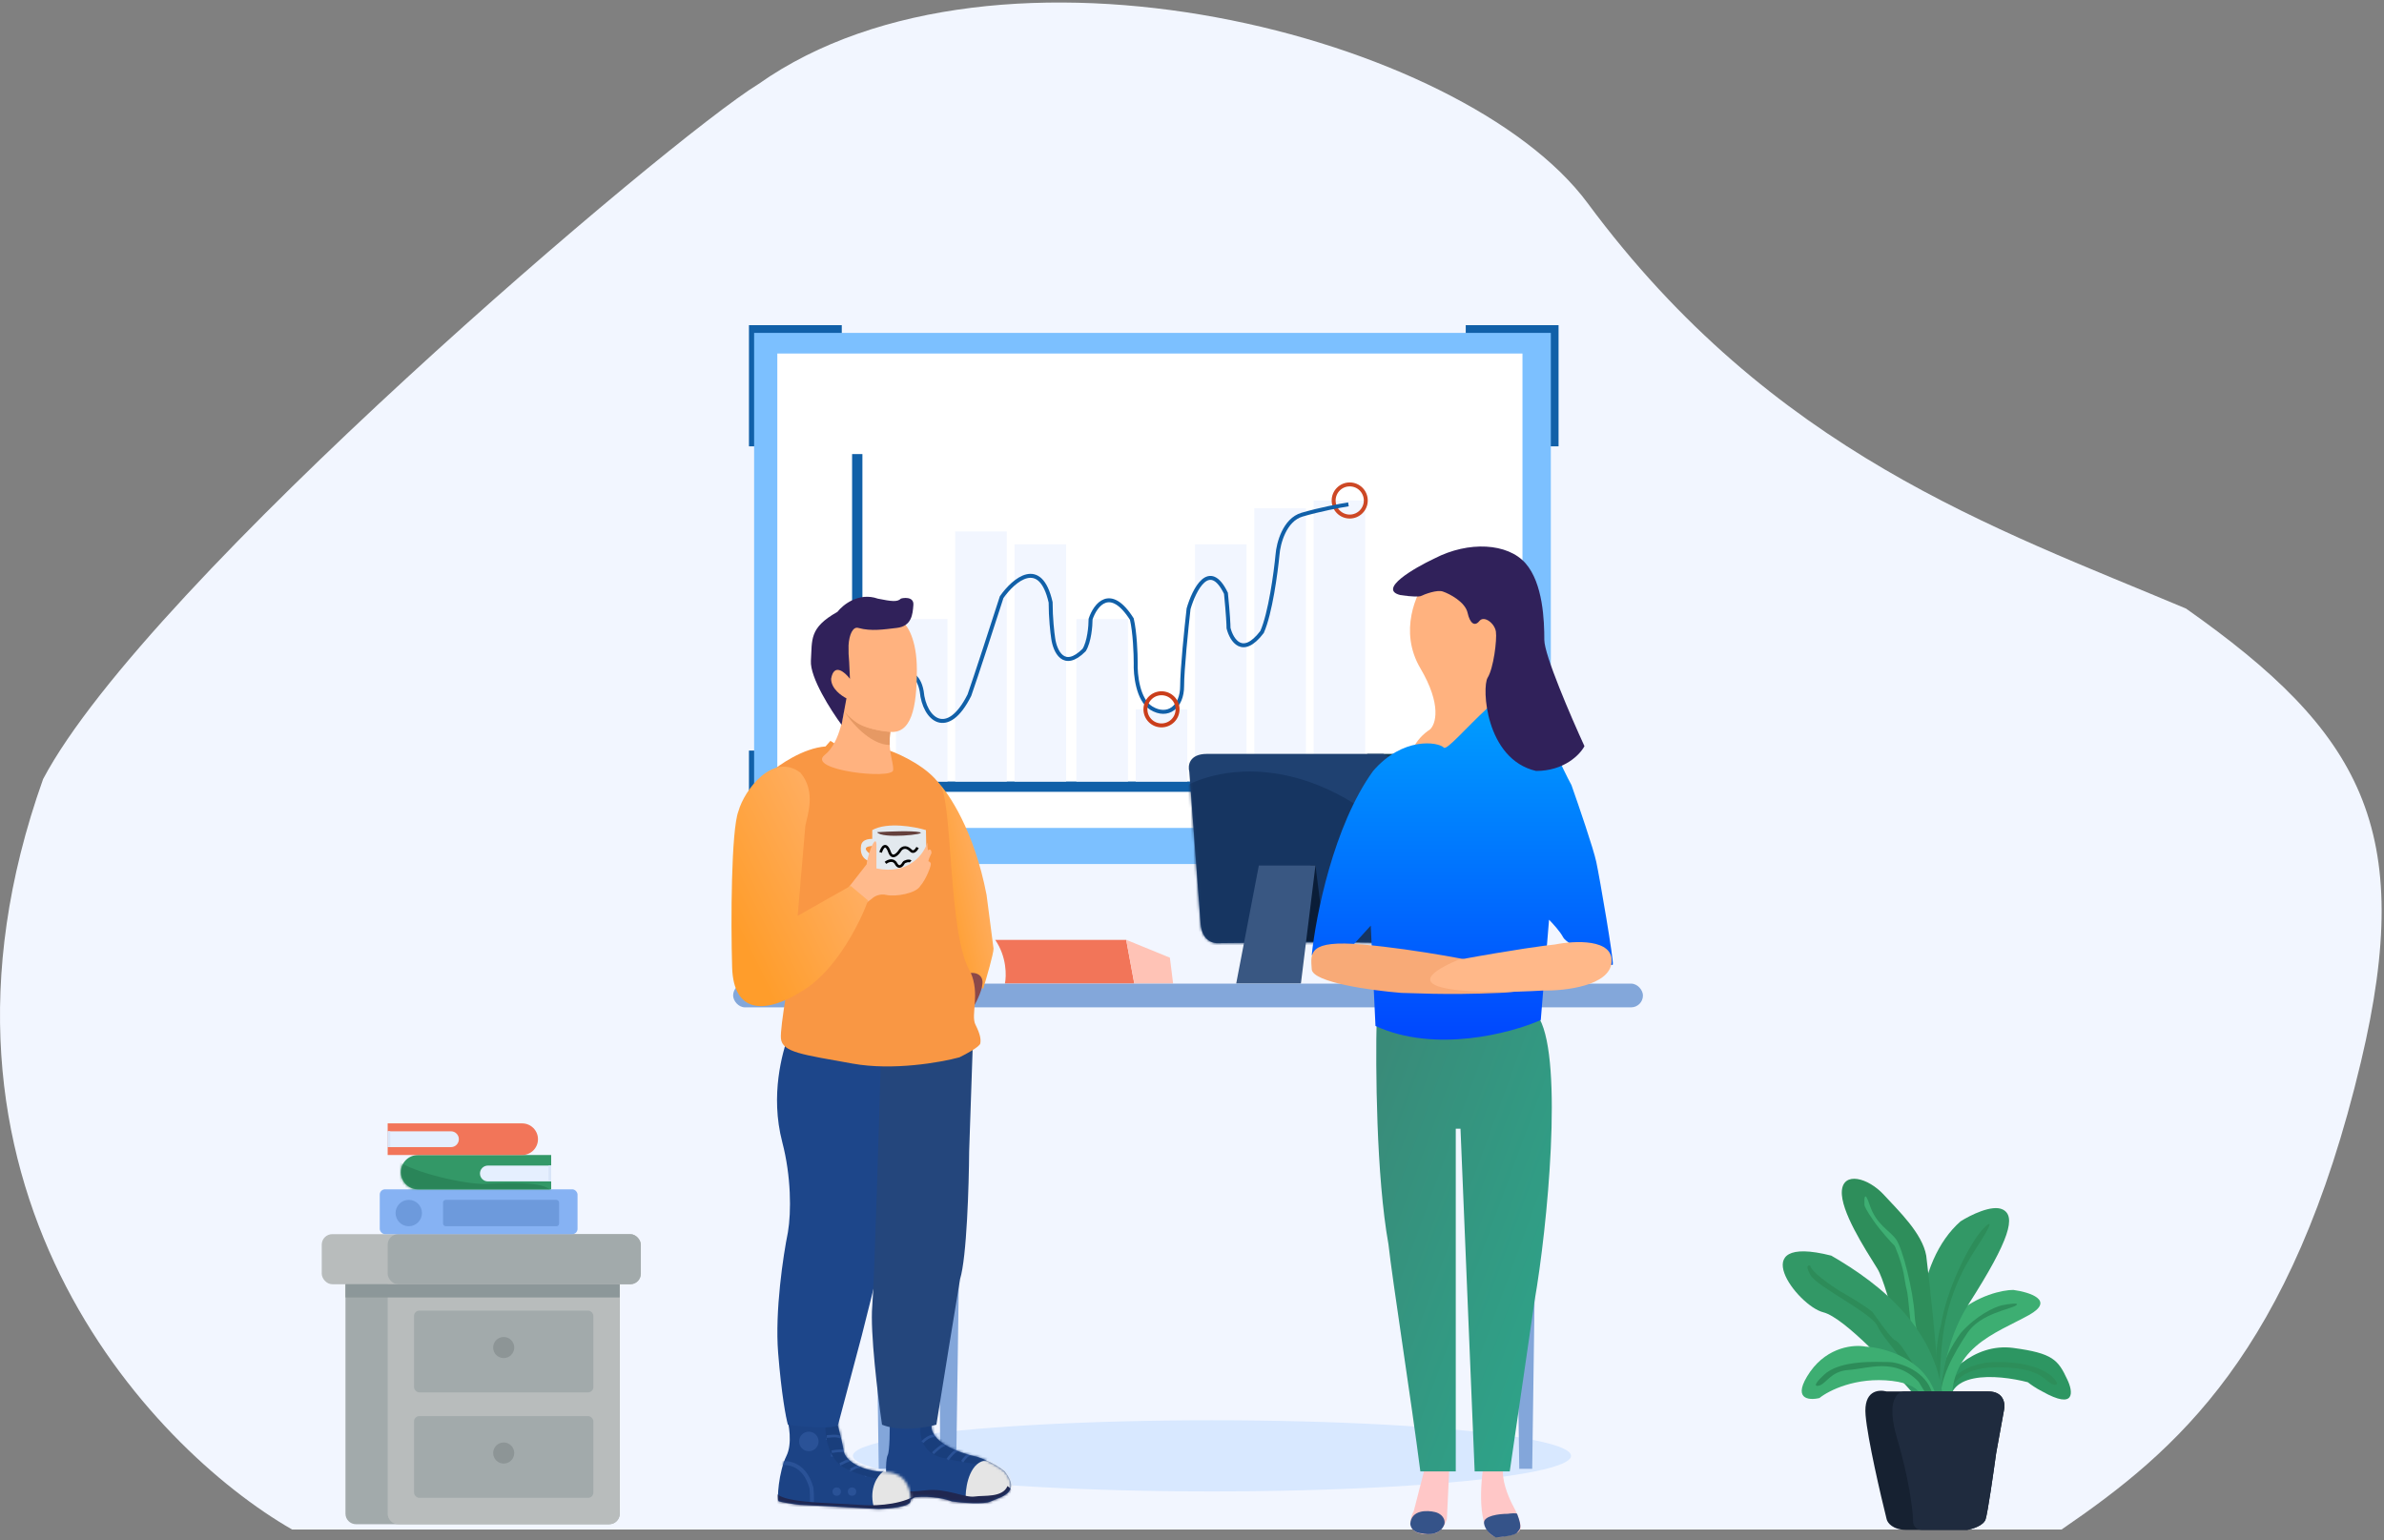 <svg width="904" height="584" viewBox="0 0 904 584" fill="none" xmlns="http://www.w3.org/2000/svg">
<rect x="0" y="0" width="904" height="584" fill="#808080" stroke="none"/>
<path d="M16.346 295.432C-38.145 448.381 56.578 548.873 110.751 580H781.741C825.358 550.162 868.975 513.14 895.265 402.629C916.297 314.219 895.265 277.5 828.943 230.783C756.447 200.208 672.141 171.764 602 77C555 13.5 378.43 -32.235 287.61 31.862C254.151 52.307 55.781 220.837 16.346 295.432Z" fill="#F2F6FF"/>
<rect x="284" y="123.305" width="35.197" height="45.952" fill="#1160A8"/>
<rect x="284" y="284.626" width="35.197" height="45.952" fill="#1160A8"/>
<rect x="552.87" y="284.626" width="35.197" height="45.952" fill="#1160A8"/>
<rect x="555.802" y="123.305" width="35.197" height="45.952" fill="#1160A8"/>
<rect x="285.955" y="126.238" width="302.111" height="201.407" fill="#7CC0FF"/>
<rect x="294.755" y="134.06" width="282.557" height="179.898" fill="white"/>
<rect x="323.109" y="172.189" width="3.911" height="128.079" fill="#1160A8"/>
<rect x="323.109" y="296.359" width="216.073" height="3.911" fill="#1160A8"/>
<rect x="339.729" y="234.763" width="19.554" height="61.596" fill="#F2F6FF"/>
<rect x="362.216" y="201.521" width="19.554" height="94.838" fill="#F2F6FF"/>
<rect x="384.703" y="206.41" width="19.554" height="89.949" fill="#F2F6FF"/>
<rect x="408.168" y="234.763" width="19.554" height="61.596" fill="#F2F6FF"/>
<rect x="430.655" y="268.983" width="19.554" height="27.376" fill="#F2F6FF"/>
<rect x="453.143" y="206.41" width="19.554" height="89.949" fill="#F2F6FF"/>
<rect x="475.63" y="192.722" width="19.554" height="103.637" fill="#F2F6FF"/>
<rect x="498.117" y="189.789" width="19.554" height="106.57" fill="#F2F6FF"/>
<circle cx="511.806" cy="189.789" r="6.094" stroke="#CD4825" stroke-width="1.5"/>
<path d="M328.486 262.628C334.515 257.088 347.16 249.233 349.507 262.139C350.484 272.894 359.284 280.226 367.594 263.605C369.941 256.957 376.72 236.067 379.816 226.453C384.378 219.935 394.481 211.2 398.392 228.408C398.392 234.274 399.044 239.978 399.37 242.096C400.022 246.822 403.281 254.317 411.102 246.496C413.058 243.367 413.546 237.37 413.546 234.763C415.339 229.386 420.977 221.857 429.19 234.763C430.363 239.847 430.656 247.962 430.656 251.384C430.493 255.784 431.439 265.365 436.523 268.494C442.878 272.405 448.255 268.005 448.255 260.184C448.255 253.926 449.885 238.022 450.699 230.852C452.818 223.52 458.619 212.08 464.876 224.986C465.658 232.808 465.854 237.044 465.854 238.185C466.994 242.748 471.133 249.429 478.564 239.652C481.693 232.612 483.778 217.164 484.43 210.321C484.756 206.084 487.07 197.121 493.718 195.166C500.367 193.211 508.221 191.744 511.317 191.255" stroke="#1160A8" stroke-width="1.5"/>
<circle cx="440.434" cy="268.983" r="6.094" stroke="#CA3E1B" stroke-width="1.5"/>
<path d="M739.918 536.151C735.518 519.351 757.418 521.151 768.918 524.151C769.752 524.818 772.018 526.451 774.418 527.651C787.218 534.851 786.085 527.652 783.918 523.152C780.418 515.652 778.418 513.151 763.418 511.151C748.321 509.138 736.918 521.651 732.418 530.651C736.752 539.485 744.318 552.951 739.918 536.151Z" fill="#2D9662"/>
<path d="M757.5 516.5C741.9 516.5 736.667 526.5 736 531.5L736.5 532C740 526 742 518.5 757.5 518.5C773 518.5 775 523 777.5 524.5C779.5 525.7 780 525 780 524.5C779 521.833 773.1 516.5 757.5 516.5Z" fill="#2D8E5A"/>
<path d="M769.418 498.651C779.418 493.051 769.585 489.985 763.418 489.151C759.585 489.151 749.818 491.051 741.418 498.651C728.918 511.651 730.918 528.151 731.918 540.651C732.918 553.151 742.918 558.151 740.418 534.651C737.918 511.151 756.918 505.651 769.418 498.651Z" fill="#3DAE72"/>
<path d="M764.5 495C766.1 493.8 761.5 494.5 759 495C756.333 495.667 749.5 498.7 743.5 505.5C735.9 515.9 734 526.833 734 531C735 533.833 736.8 537.9 736 531.5C735 523.5 741 513 746 505.5C751 498 762.5 496.5 764.5 495Z" fill="#2E8E5B"/>
<path d="M736.147 553.383C721.678 512.128 726.523 478.059 743.418 463.152C747.085 460.818 755.418 456.652 759.418 458.652C764.418 461.152 762.418 469.652 746.418 494.652C734.217 513.716 734.373 540.655 736.147 553.383Z" fill="#329866"/>
<path d="M753 467.5C756.2 461.9 753.333 464.5 751.5 466.5C746 472.999 738 489.5 736 502.5C732.8 512.9 733.667 537.833 734.5 549C735 550.167 736 551.8 736 549C736 545.5 734 516.5 738 499.5C742 482.5 749 474.5 753 467.5Z" fill="#2D8D5A"/>
<path d="M711.918 481.151C715.918 487.551 724.252 523.818 727.918 541.151C727.918 543.651 729.118 549.251 733.918 551.651C738.718 554.051 733.585 502.318 730.418 476.151C728.918 467.651 719.918 459.151 714.418 453.151C708.328 446.506 698.918 444.151 698.418 451.651C697.918 459.151 706.918 473.151 711.918 481.151Z" fill="#2E8E5B"/>
<path d="M709 457C707 451 706.833 454.5 707 457C707 457.334 707.7 459 710.5 463C713.3 467 717 471 718.5 472.5C722.5 482 722 485.5 723 489C723.801 491.803 724 501.5 726 510C728.4 514.4 730.333 527.167 731 533H733C731.5 519.5 726.5 507.5 726 498.5C725.5 489.5 721.5 473.5 719 470C716.5 466.5 711.5 464.5 709 457Z" fill="#3EAF73"/>
<path d="M691.418 497.651C699.418 499.651 718.418 520.151 726.918 530.151C730.918 540.151 738.518 554.551 736.918 532.151C734.918 504.151 713.418 487.151 694.418 476.151C660.918 467.651 681.418 495.151 691.418 497.651Z" fill="#329866"/>
<path d="M686.5 483.5C684.5 479.9 685.666 479.667 686.5 480C686.5 482 693.833 487.167 697.5 489.5C700.5 491.167 707.2 495.1 710 497.5C721 513 717 505.5 721 510.5C732.2 526.5 733 532.833 732 534H730C730 523.5 714 508 712 503C710 498 689 488 686.5 483.5Z" fill="#2D8C59"/>
<path d="M717.418 523.651C731.018 525.251 730.085 532.651 727.918 536.151C731.752 539.318 738.318 542.251 733.918 528.651C729.518 515.051 714.418 510.985 707.418 510.652C703.252 509.819 693.218 510.552 686.418 520.152C679.218 530.552 685.752 531.152 689.918 530.151C693.418 527.318 703.818 522.051 717.418 523.651Z" fill="#3DAE72"/>
<path d="M689.5 525.5C687.1 525.9 689.833 523 691.5 521.5C697.5 515.5 712 516.5 716 516.5C720 516.5 729 519.5 732 526.5C734.4 532.1 736.667 537.5 737 539.5C736.5 540.833 735.5 542.8 735.5 540C735.5 537.2 730.191 528.167 727.537 524C718.642 514.653 708.372 519.009 701 519.5C693.945 519.971 692.5 525 689.5 525.5Z" fill="#2D8C59"/>
<path d="M707.418 536.651C706.618 527.451 712.085 526.818 715.418 527.651H753.918C759.918 527.651 760.418 532.318 759.918 534.651L756.918 551.151C755.918 558.485 753.718 573.751 752.918 576.151C752.118 578.551 747.918 579.818 745.918 580.151H722.918C717.718 580.151 715.752 577.485 715.418 576.151C713.085 566.818 708.218 545.851 707.418 536.651Z" fill="#162131"/>
<path d="M745.918 580.151H728.918C725.718 580.151 725.252 577.485 725.418 576.151C725.252 572.151 723.818 560.451 719.418 545.651C715.018 530.851 719.585 527.485 722.418 527.651H753.918C759.918 527.651 760.418 532.318 759.918 534.651L756.918 551.151C755.918 558.485 753.718 573.751 752.918 576.151C752.118 578.551 747.918 579.818 745.918 580.151Z" fill="#1F2B3E"/>
<path d="M131 486H235V574C235 576.209 233.209 578 231 578H135C132.791 578 131 576.209 131 574V486Z" fill="#A2AAAB"/>
<path d="M147 486H235V574C235 576.209 233.209 578 231 578H151C148.791 578 147 576.209 147 574V486Z" fill="#B8BCBC"/>
<rect x="157" y="537" width="68" height="31" rx="2" fill="#A2AAAB"/>
<circle cx="191" cy="551" r="4" fill="#8D9596"/>
<rect x="157" y="497" width="68" height="31" rx="2" fill="#A2AAAB"/>
<circle cx="191" cy="511" r="4" fill="#8D9596"/>
<rect x="122" y="468" width="121" height="19" rx="4" fill="#B8BCBC"/>
<rect x="131" y="487" width="104" height="5" fill="#8C9799"/>
<rect x="147" y="468" width="96" height="19" rx="4" fill="#A2AAAB"/>
<rect x="144" y="451" width="75" height="17" rx="2" fill="#86B2F3"/>
<path d="M152 444.5C152 440.91 154.91 438 158.5 438H209V451H158.5C154.91 451 152 448.09 152 444.5Z" fill="#339867"/>
<mask id="mask0_312_1248" style="mask-type:alpha" maskUnits="userSpaceOnUse" x="152" y="438" width="57" height="13">
<path d="M152 444.5C152 440.91 154.91 438 158.5 438H209V451H158.5C154.91 451 152 448.09 152 444.5Z" fill="#51C0A6"/>
</mask>
<g mask="url(#mask0_312_1248)">
<path d="M183 449C172.5 448.5 154.167 443.667 150 439.5C149.167 443 147.5 451.6 147.5 458C147.5 466 213.5 454 210.5 452.5C207.5 451 209 447.5 183 449Z" fill="#2A8559"/>
</g>
<path d="M204 432C204 428.686 201.314 426 198 426H147V438H198C201.314 438 204 435.314 204 432Z" fill="#F27559"/>
<path d="M147 429H171C172.657 429 174 430.343 174 432C174 433.657 172.657 435 171 435H147V429Z" fill="#E5EFFE"/>
<path d="M147 429H148V435H147V429Z" fill="#D8E5F8"/>
<path d="M209 442H185C183.343 442 182 443.343 182 445C182 446.657 183.343 448 185 448H209V442Z" fill="#E5EFFE"/>
<path d="M208 442H209V448H208V442Z" fill="#D8E5F8"/>
<circle cx="155" cy="460" r="5" fill="#6D9ADC"/>
<rect x="168" y="455" width="44" height="10" rx="1" fill="#6D9ADC"/>
<ellipse cx="459.561" cy="552.071" rx="136.162" ry="13.493" fill="#D8E8FF"/>
<path d="M526.415 285.882H518.441C518.032 310.006 519.055 357.619 528.868 357.619C538.682 357.619 540.739 354.553 540.522 351.509C539.295 334.335 536.841 298.516 536.841 292.628C536.841 286.74 529.89 285.677 526.415 285.882Z" fill="#153E55"/>
<path d="M457.721 285.882C450.852 285.882 450.361 290.379 450.974 292.628C452.201 309.189 454.777 343.904 455.268 350.282C455.759 356.661 459.97 357.847 462.015 357.643C479.597 357.438 516.97 357.152 525.802 357.643C534.634 358.133 533.987 353.326 533.775 350.282C532.753 335.562 530.709 304.527 530.709 298.148C531.322 290.175 527.233 286.904 524.575 285.882H457.721Z" fill="#1F4171"/>
<mask id="mask1_312_1248" style="mask-type:alpha" maskUnits="userSpaceOnUse" x="450" y="285" width="84" height="73">
<path d="M457.72 285.879C450.851 285.879 450.36 290.377 450.973 292.626C452.2 309.186 454.776 343.901 455.267 350.28C455.758 356.659 459.969 357.845 462.014 357.64C479.596 357.436 516.969 357.15 525.801 357.64C534.633 358.131 533.775 353.324 533.775 350.28C532.752 335.56 530.708 304.525 530.708 298.146C531.321 290.173 527.232 286.902 524.575 285.879H457.72Z" fill="#163561"/>
</mask>
<g mask="url(#mask1_312_1248)">
<path d="M544.201 332.494C503.475 282.936 462.627 289.764 447.293 299.373L450.974 361.934L541.748 367.454L544.201 332.494Z" fill="#163561"/>
</g>
<path d="M492.067 357.028L496.974 328.201H498.814L502.494 357.028H492.067Z" fill="#0A1D38"/>
<path d="M477.348 328.201L468.761 372.975H493.295L498.815 328.201H477.348Z" fill="#395782"/>
<path d="M377.373 356.417C381.789 362.795 381.666 370.115 381.053 372.977H430.12L427.053 356.417H377.373Z" fill="#F27559"/>
<path d="M444.841 372.976H430.121L427.054 356.393L443.614 363.163L444.841 372.976Z" fill="#FFC3B6"/>
<rect x="278" y="373" width="345" height="9" rx="4.5" fill="#83A7DA"/>
<path d="M330.759 381.561H340.573L338.119 556.976H333.213L330.759 381.561Z" fill="#83A6DA"/>
<path d="M573.642 381.561H583.456L581.003 556.976H576.096L573.642 381.561Z" fill="#83A6DA"/>
<path d="M355.293 380.333H365.107L362.654 550.842H356.52L355.293 380.333Z" fill="#83A6DA"/>
<path d="M541.749 380.333H551.562L549.109 550.842H542.975L541.749 380.333Z" fill="#83A6DA"/>
<path d="M536.112 572.946L540.142 557.277H549.543L548.648 576.08C548.2 577.572 546.678 580.736 544.171 581.452C533.068 583.243 534.172 576.527 536.112 572.946Z" fill="#FFC7C7"/>
<path d="M534.769 577.87C535.127 572.498 541.185 572.647 544.17 573.393C545.513 573.692 548.11 575.005 547.752 577.87C546.319 582.168 541.484 582.049 539.245 581.452C537.902 581.452 535.127 580.736 534.769 577.87Z" fill="#355389"/>
<path d="M538.589 253.404C530.351 239.436 536.947 224.901 541.275 219.38C545.005 218.335 554.616 216.335 563.212 216.693C571.807 217.052 577.538 251.464 579.329 268.626L537.693 297.278C530.53 287.608 537.693 279.52 542.17 276.684C544.409 274.744 546.826 267.372 538.589 253.404Z" fill="#FFB27F"/>
<path d="M570.349 582.559C560.679 585.782 560.948 567.188 562.291 557.488C564.828 555.847 569.901 553.728 569.901 558.384C569.901 563.04 572.587 568.979 573.931 571.367C574.826 573.008 576.617 576.829 576.617 578.977C576.617 581.664 573.483 582.111 570.349 582.559L570.349 582.559Z" fill="#FFC7C7"/>
<path d="M526.5 471.878C521.844 446.091 521.576 404.127 522.023 386.369H583.805C592.759 402.844 586.823 465.106 581.899 493.311L572.492 557.961H559.182L553.81 428.004H552.019V557.961H538.588C535.156 531.1 527.933 485.13 526.5 471.878Z" fill="url(#paint0_linear_312_1248)"/>
<path d="M520.68 292.354C505.637 313.127 498.892 347.569 497.4 362.194L510.83 360.85L519.784 351.001L521.575 389.055C544.139 399.441 572.761 391.89 584.252 386.817L587.386 348.763C588.729 350.106 591.684 353.329 592.758 355.478C594.101 358.164 611.114 367.118 611.561 365.775C612.009 364.432 606.637 333.093 605.294 326.826C604.219 321.812 598.578 305.336 595.892 297.726C592.758 291.906 585.595 277.042 582.013 264.149C577.537 248.032 549.739 285.738 547.5 283.5C545.262 281.261 531.872 279.371 520.68 292.354Z" fill="url(#paint1_linear_312_1248)"/>
<path d="M497.4 367.566C497.758 372.58 520.232 375.625 531.425 376.52C535.155 376.52 547.81 377.415 568.583 376.52C594.525 375.402 571.269 367.566 566.792 366.223C562.747 365.009 537.245 359.955 516.651 358.165C496.057 356.374 496.952 361.298 497.4 367.566Z" fill="#F8AA77"/>
<path d="M611.113 364.879C611.83 355.925 597.086 356.671 589.624 358.164C586.341 358.462 574.402 360.044 552.913 363.984C523.545 376.519 562.166 376.967 585.147 375.624C593.504 375.773 610.397 373.833 611.113 364.879Z" fill="#FFB889"/>
<path d="M562.739 577.634C562.381 574.769 568.559 574.052 571.693 574.052C572.737 573.903 574.916 573.694 575.274 574.052C577.512 579.872 576.169 579.872 575.274 581.215C574.558 582.29 569.603 582.857 567.216 583.006C565.872 582.409 563.097 580.499 562.739 577.634Z" fill="#355389"/>
<path d="M530.977 225.647C522.381 223.498 536.051 215.499 543.96 211.768C556.943 205.053 571.717 205.948 578.433 213.559C585.148 221.17 585.596 235.496 585.596 242.659C585.596 248.389 595.743 271.908 600.817 282.951C599.176 286.085 593.206 292.353 582.462 292.353C563.211 287.876 561.868 260.567 564.106 256.985C566.345 253.404 567.688 242.659 567.24 239.525C566.793 236.391 562.763 233.257 560.973 235.496C559.182 237.734 557.391 236.391 556.496 232.362C555.6 228.333 549.78 225.199 547.094 224.304C544.945 223.587 540.528 225.199 538.588 226.094C537.991 226.244 535.633 226.363 530.977 225.647Z" fill="#30215A"/>
<path d="M336.569 551.895C337.415 550.415 337.45 541.762 337.362 537.621L353.107 536.046C353.113 535.145 353.174 535.493 353.223 536.035L353.107 536.046C353.101 536.76 353.129 538.255 353.223 541.057C353.434 547.401 364.766 551.278 370.405 552.424C372.432 553.041 377.384 555.015 380.979 557.975C387.587 566.434 378.864 567.756 375.692 569.342C373.154 570.611 364.766 569.871 360.889 569.342C359.038 568.549 353.646 567.121 346.879 567.756C334.454 575.686 335.512 553.746 336.569 551.895Z" fill="#1C4385"/>
<mask id="mask2_312_1248" style="mask-type:alpha" maskUnits="userSpaceOnUse" x="335" y="535" width="49" height="36">
<path d="M336.569 551.896C337.415 550.415 337.45 541.762 337.362 537.621L353.106 536.047C353.113 535.145 353.173 535.494 353.223 536.035L353.106 536.047C353.101 536.76 353.129 538.256 353.223 541.057C353.434 547.402 364.766 551.279 370.405 552.424C372.432 553.041 377.384 555.015 380.979 557.975C387.587 566.434 378.864 567.756 375.692 569.342C373.154 570.611 364.766 569.871 360.889 569.342C359.038 568.549 353.646 567.122 346.878 567.756C334.454 575.686 335.512 553.746 336.569 551.896Z" fill="#EA4949"/>
</mask>
<g mask="url(#mask2_312_1248)">
<path d="M356.924 552.689C349.945 550.997 348.729 544.582 348.993 541.586L351.108 538.679L376.75 551.896L371.198 555.332C369.348 555.156 363.902 554.381 356.924 552.689Z" fill="#193E7C"/>
<path d="M374.37 553.746C368.026 553.957 366.264 562.822 366.176 567.227L368.291 572.514L383.887 571.192L384.944 561.412C384.063 558.768 380.715 553.534 374.37 553.746Z" fill="#E5E5E5"/>
<path d="M349.786 546.873C350.579 545.992 352.641 544.282 354.545 544.494M353.752 551.103C354.985 549.869 357.664 547.507 358.51 547.93M359.303 553.482C360.272 552.16 362.422 549.622 363.268 550.045M364.854 554.275C365.559 553.217 367.18 551.208 368.026 551.631" stroke="#2A5297"/>
<path d="M340.005 563.527C339.582 561.624 336.657 561.501 335.247 561.677C332.604 571.458 346.085 571.722 350.579 572.251C355.073 572.779 380.45 570.665 383.622 568.814C386.16 567.334 383.622 564.673 382.036 563.527C380.185 568.021 373.048 566.964 369.612 567.493C365.871 568.068 359.038 564.32 351.372 565.113C343.706 565.906 340.534 565.907 340.005 563.527Z" fill="#202750"/>
</g>
<path d="M298.197 552.125C300.524 547.473 299.167 539.965 298.197 536.793L316.437 536C317.406 539.349 319.451 546.838 319.874 550.011C320.402 553.976 326.747 557.941 335.734 558.205C344.722 558.469 345.515 566.664 345.251 569.308C345.039 571.422 337.056 572.127 333.091 572.215C323.574 571.687 304.277 570.629 303.22 570.629C301.898 570.629 296.083 569.572 295.29 569.308C294.497 569.043 295.29 557.941 298.197 552.125Z" fill="#1C4385"/>
<mask id="mask3_312_1248" style="mask-type:alpha" maskUnits="userSpaceOnUse" x="295" y="536" width="51" height="37">
<path d="M298.197 552.125C300.524 547.473 299.167 539.965 298.197 536.793L316.437 536C317.406 539.348 319.451 546.838 319.874 550.01C320.402 553.975 326.747 557.941 335.734 558.205C344.722 558.469 345.515 566.664 345.251 569.307C345.039 571.422 337.056 572.127 333.091 572.215C323.574 571.686 304.277 570.629 303.22 570.629C301.898 570.629 296.083 569.572 295.29 569.307C294.497 569.043 295.29 557.941 298.197 552.125Z" fill="#1C4385"/>
</mask>
<g mask="url(#mask3_312_1248)">
<path d="M313.265 545.252C314.586 545.429 317.494 545.622 318.551 544.988M315.115 551.597C316.26 551.685 318.816 551.702 319.873 551.068M321.988 557.412C322.693 556.972 324.155 555.932 324.367 555.297M327.803 559.527C328.244 559.174 329.178 558.258 329.389 557.412M294.496 555.297C297.756 554.152 304.964 554.346 307.713 564.285C308.348 571.475 307.273 576.092 306.656 577.502C300.224 574.242 287.359 567.563 287.359 566.929C287.359 566.294 292.117 558.91 294.496 555.297Z" stroke="#2A5297" stroke-width="1.5"/>
<path d="M320.666 556.883C314.111 553.711 312.824 544.635 313.001 540.494L318.552 537.851L338.642 554.769L334.941 560.849C332.914 560.849 327.222 560.055 320.666 556.883Z" fill="#193E7C"/>
<path d="M331.24 571.158C329.548 564.18 332.826 559.615 334.676 558.205C339.434 552.919 348.687 564.55 350.008 569.308C351.33 574.066 333.355 579.882 331.24 571.158Z" fill="#E5E5E5"/>
<path d="M310.886 569.836C293.175 568.779 294.32 566.135 293.175 564.02C291.853 576.709 309.3 573.008 326.482 573.008C339.593 576.18 345.603 573.008 346.572 567.457C340.016 571.052 329.918 571.069 325.689 570.629L310.886 569.836Z" fill="#202750"/>
<path d="M313.529 544.724C314.672 544.724 316.965 544.195 318.816 544.988M315.379 550.539C317.077 550.135 319.08 550.123 320.054 550.123M318.478 555.298C319.996 554.68 321.507 553.534 322.252 553.976M322.517 557.412C323.671 556.881 325.159 555.77 326.217 556.355" stroke="#2A5297"/>
</g>
<path d="M296.653 433.205C291.892 415 296.83 399.104 298.768 393.024L345.557 390.91L343.706 421.045C342.385 430.209 339.635 449.647 339.212 454.088C338.79 458.529 330.753 490.831 326.788 506.428L317.801 540.264C316.109 542.167 304.407 541.057 298.768 540.264C298.063 537.796 296.336 528.897 295.067 513.036C293.798 497.176 297.006 475.94 298.768 467.305C300.09 459.551 300 446 296.653 433.205Z" fill="#1D468A"/>
<path d="M367.497 436.64L369.083 390.116L334.454 385.622C333.573 418.136 331.599 485.597 330.753 495.324C329.907 505.052 332.868 529.337 334.454 540.263C341.221 543.012 351.019 541.408 355.073 540.263C357.54 524.931 362.791 492.417 364.06 485.015C366.598 476.767 367.409 449.329 367.497 436.64Z" fill="#24467C"/>
<path d="M355.424 296.381C355.395 296.352 355.366 296.324 355.337 296.296C355.337 295.932 355.362 295.869 355.424 296.381C359.784 300.719 369.484 315.226 374.106 339.384L376.749 359.738C376.749 361.642 374.106 370.753 372.784 375.07L367.233 368.99C364.501 363.087 358.668 345.358 357.188 321.673C356.089 304.098 355.602 297.856 355.424 296.381Z" fill="url(#paint2_linear_312_1248)"/>
<path d="M368.554 374.255C366.017 371.929 367.144 369.762 368.026 368.969C369.347 368.792 372.097 369.127 372.52 371.876C372.943 374.626 370.405 379.719 369.083 381.921C369.436 380.247 369.823 376.37 368.554 374.255Z" fill="#8C4949"/>
<path d="M313.043 283.057C304.584 283.691 295.42 290.018 291.895 293.102L301.676 357.073C299.649 367.558 295.702 389.587 296.125 393.817C296.653 399.103 304.319 399.896 323.352 403.333C338.578 406.082 356.659 402.892 363.797 400.954C366.352 399.72 371.515 396.936 371.727 395.667C371.991 394.081 371.727 392.23 369.876 388.53C368.026 384.829 371.727 376.899 368.026 368.704C359.303 354.694 361.417 303.675 356.395 297.596C351.954 291.04 341.856 286.229 337.362 284.643C328.692 288.238 318.77 283.673 314.893 280.942L313.043 283.057Z" fill="#F99744"/>
<path d="M351.109 314.779L351.373 328.26C350.051 329.23 345.452 332.067 337.627 335.662C329.803 339.257 329.785 332.754 330.754 329.053V314.779C336.464 311.607 346.703 313.457 351.109 314.779Z" fill="#E3E9EE"/>
<path d="M330.225 320.858C326.207 321.281 329.432 323.678 331.547 324.824L332.34 326.674C331.9 326.85 330.648 327.044 329.168 326.409C327.318 325.616 325.996 323.766 326.525 320.594C326.948 318.056 330.226 317.951 331.812 318.215L333.662 320.33C333.398 320.418 332.34 320.647 330.225 320.858Z" fill="#E3E9EE"/>
<path d="M326.524 343.857L320.18 338.57L328.639 327.731C328.639 327.203 328.956 325.247 330.225 321.652C331.917 317.634 332.339 319.097 332.339 320.33V329.318C344.605 331.856 350.315 323.855 351.637 319.537C351.637 320.242 351.689 321.811 351.901 322.445C352.958 321.599 353.223 322.797 353.223 323.502C352.694 324.559 351.742 326.674 352.165 326.674C352.588 326.674 352.87 327.203 352.958 327.467C353.17 328.313 351.108 333.547 348.993 335.926C347.407 338.834 339.477 340.156 336.04 339.363C333.736 338.831 331.635 339.803 330.753 340.684L326.524 343.857Z" fill="#FFBA8C"/>
<path d="M303.5 293C293.138 285.175 282.291 299.447 280 307.641C277.262 314.778 277.092 349.408 277.621 366.854C278.149 384.301 290.045 385.094 305.377 375.049C317.642 367.013 326.348 349.319 329.168 341.477L322.559 335.926L302.469 347.293L305.377 313.193C306.082 309.404 309.633 300.19 303.5 293Z" fill="url(#paint3_linear_312_1248)"/>
<path d="M332.604 315.572C336.833 315.307 345.979 314.937 348.729 315.572C352.165 316.365 334.19 318.215 332.604 315.572Z" fill="#64403C"/>
<path d="M333.925 323.238C334.454 321.475 335.881 319.008 337.362 323.238C338.419 325.987 340.446 323.854 341.327 322.445C341.855 321.652 343.389 320.541 345.292 322.445C346.349 323.713 347.495 322.268 347.935 321.387" stroke="black"/>
<path d="M335.776 327.203C336.657 326.498 338.683 325.564 339.741 327.467C341.063 329.846 342.384 327.732 342.649 327.203C342.913 326.674 344.763 326.145 345.292 326.674" stroke="black"/>
<path d="M312.778 286.229C318.699 281.576 320.356 269.663 320.444 264.288L338.683 272.747C335.511 283.057 338.948 288.344 338.683 292.044C338.419 295.745 305.376 292.044 312.778 286.229Z" fill="#FFB27F"/>
<path d="M337.362 282.528C329.749 282.317 322.471 273.629 319.915 269.311C324.145 275.655 333.485 277.418 337.626 277.506C337.362 278.827 337.362 281.735 337.362 282.528Z" fill="#E69964"/>
<path d="M347.671 253.98C347.671 242.348 343.97 236.973 342.12 235.74C333.396 224.637 320.708 240.234 314.628 246.049C309.764 250.702 312.954 259.09 315.157 262.703C317.095 265.17 321.395 270.58 323.087 272.484C325.202 274.863 328.638 276.449 337.097 277.506C345.556 278.563 347.671 268.518 347.671 253.98Z" fill="#FFB27F"/>
<path d="M332.868 227.016C325.678 224.479 319.651 229.307 317.536 232.039C306.698 238.119 308.02 242.613 307.491 250.543C307.068 256.887 315.157 269.487 319.122 274.862L320.972 264.817C319.21 263.936 315.157 261.222 315.157 257.416C316.214 251.283 320.356 254.86 322.294 257.416L322 251C321.735 247.5 321.765 248.5 321.765 244.727C322 240.5 323.5 237.5 325.466 238.119C330.5 239.5 335.247 238.647 340.005 238.119C345.729 237.483 346.078 232.931 346.341 229.507L346.349 229.395C346.614 225.959 342.12 226.752 341.591 227.016C340.27 228.338 338.155 228.074 332.868 227.016Z" fill="#30215A"/>
<circle cx="323.087" cy="565.64" r="1.586" fill="#2A5297"/>
<circle cx="317.272" cy="565.64" r="1.586" fill="#2A5297"/>
<circle cx="306.699" cy="546.607" r="3.701" fill="#2A5297"/>
<defs>
<linearGradient id="paint0_linear_312_1248" x1="538.819" y1="360.011" x2="641.848" y2="397.722" gradientUnits="userSpaceOnUse">
<stop stop-color="#398B79"/>
<stop offset="1" stop-color="#2DA58A"/>
</linearGradient>
<linearGradient id="paint1_linear_312_1248" x1="559.721" y1="259.71" x2="559.721" y2="394.252" gradientUnits="userSpaceOnUse">
<stop stop-color="#00A3FE"/>
<stop offset="1" stop-color="#0047FE"/>
</linearGradient>
<linearGradient id="paint2_linear_312_1248" x1="375.159" y1="303.08" x2="346.84" y2="309.686" gradientUnits="userSpaceOnUse">
<stop stop-color="#FFB372"/>
<stop offset="1" stop-color="#FF9D2B"/>
</linearGradient>
<linearGradient id="paint3_linear_312_1248" x1="325.321" y1="298.72" x2="267.104" y2="327.267" gradientUnits="userSpaceOnUse">
<stop stop-color="#FFB372"/>
<stop offset="1" stop-color="#FF9D2B"/>
</linearGradient>
</defs>
</svg>
